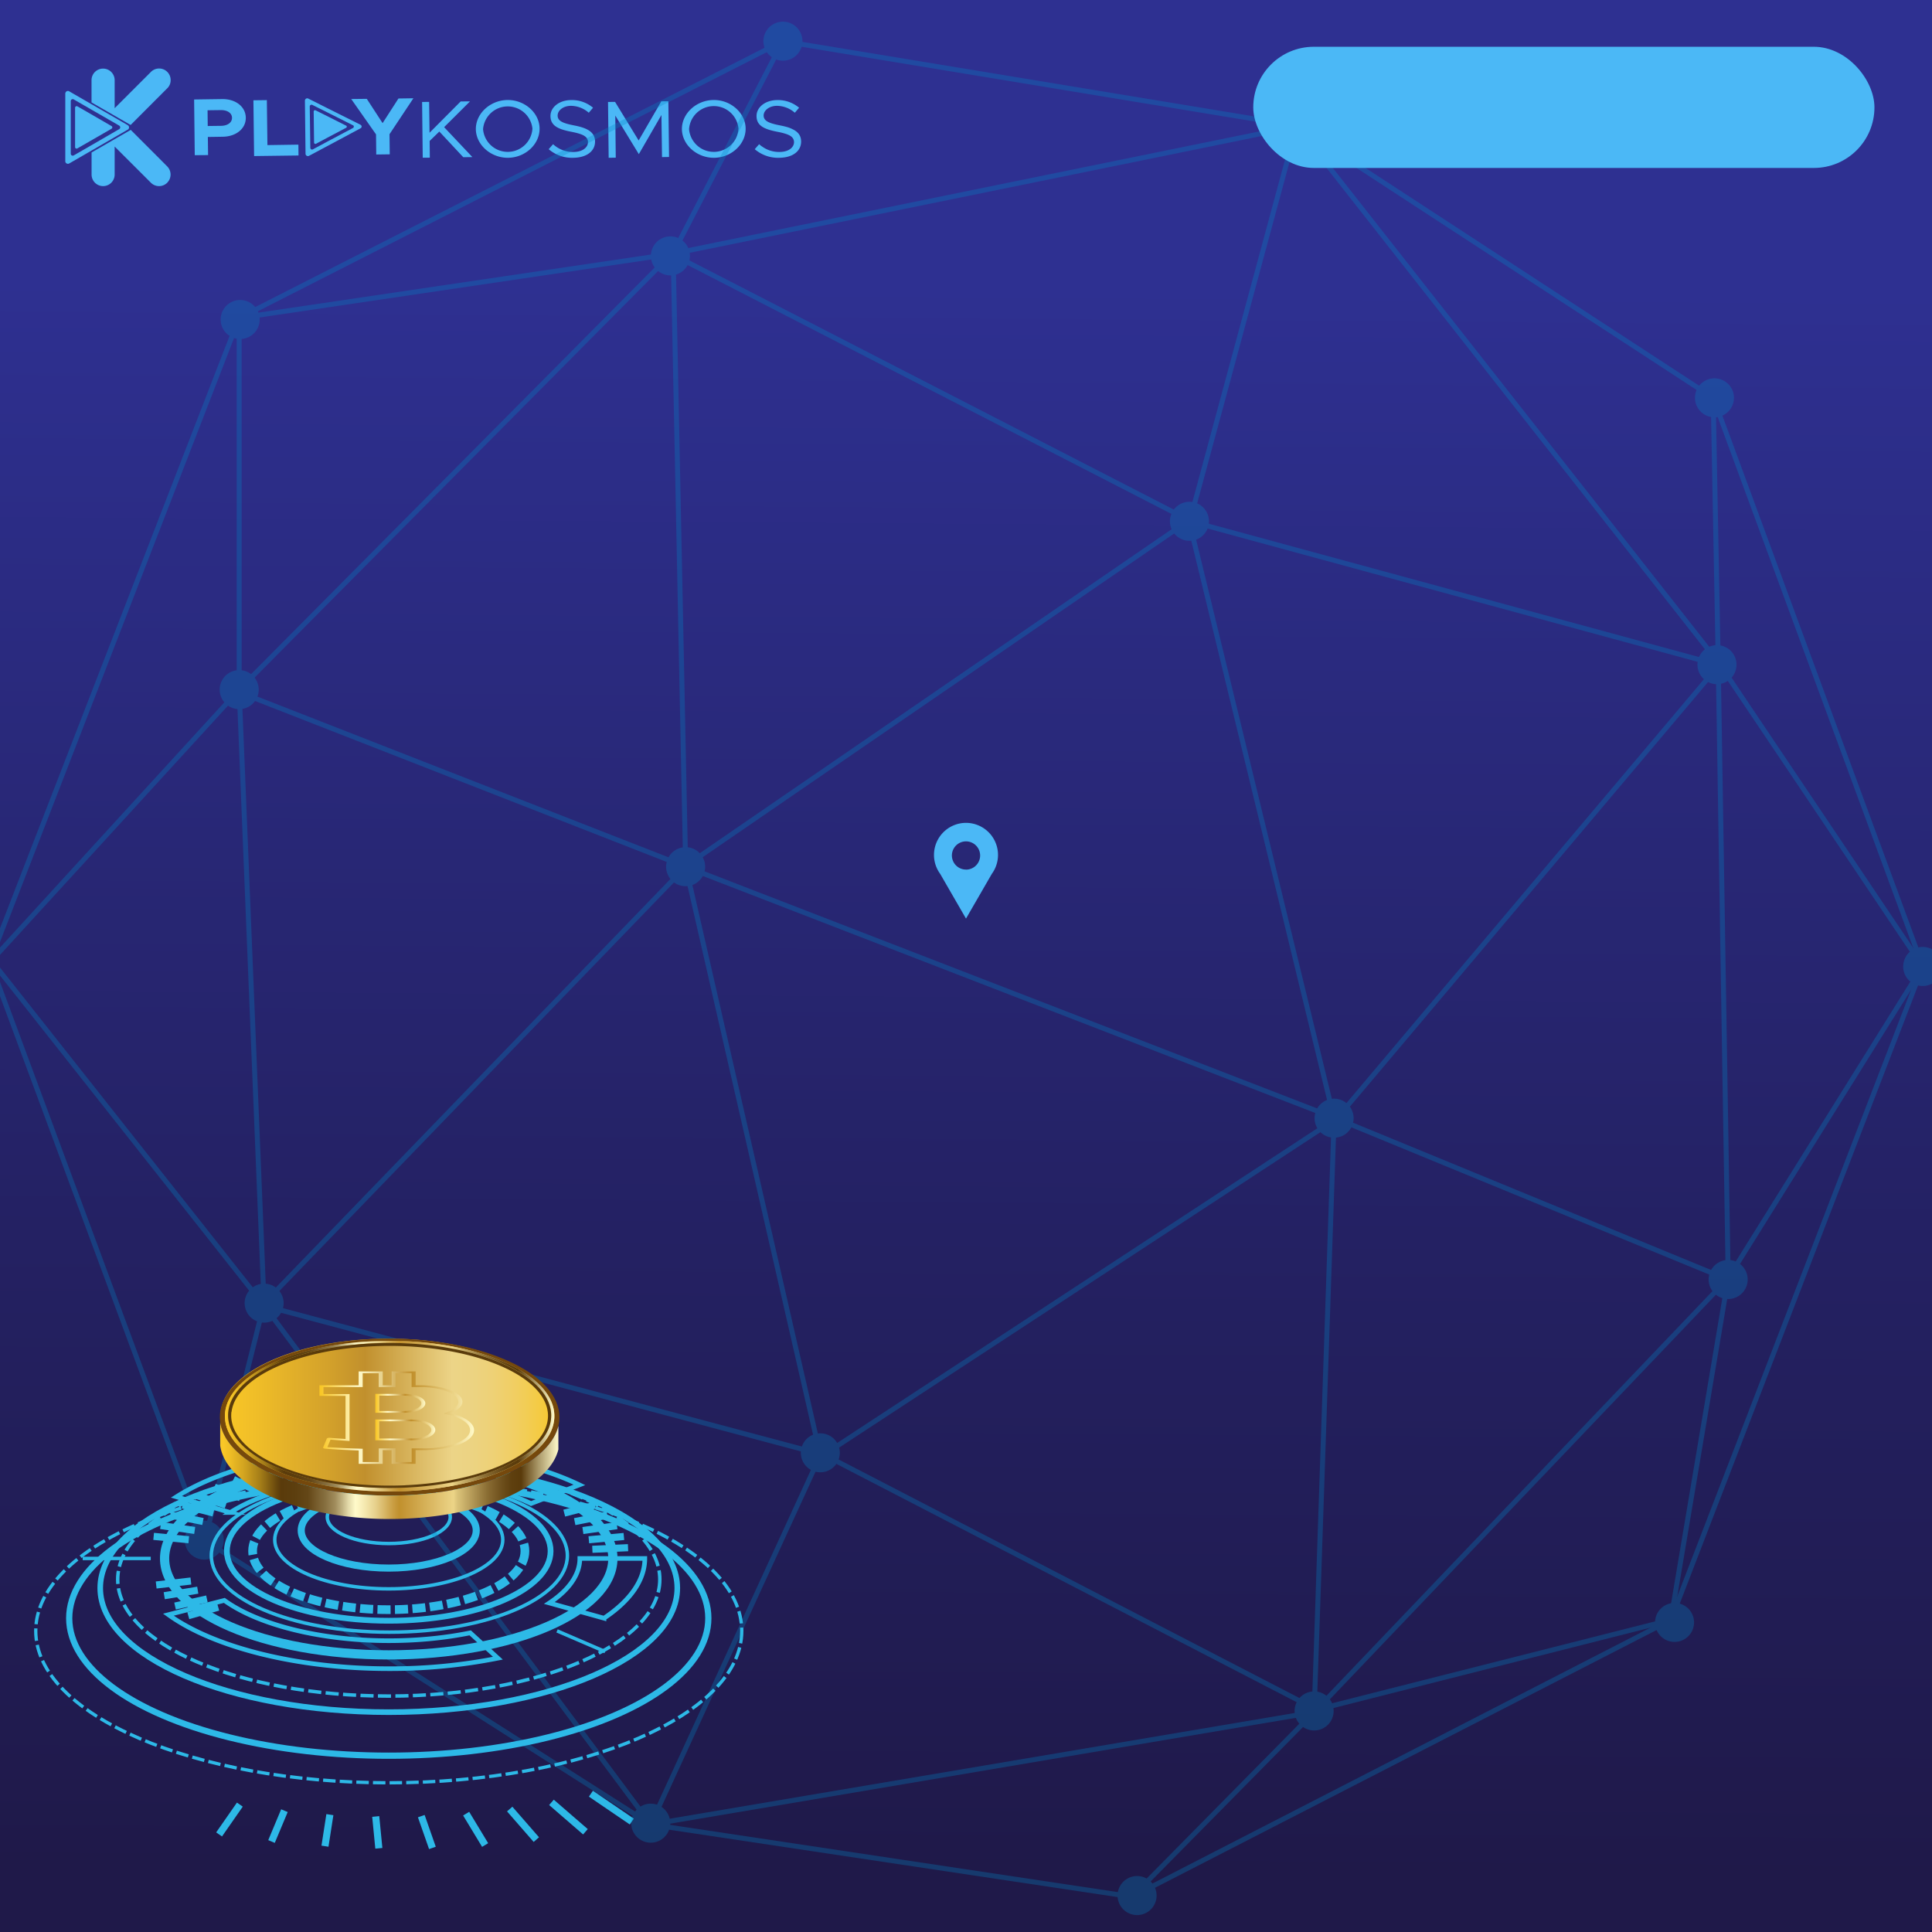 <svg xmlns="http://www.w3.org/2000/svg" xmlns:xlink="http://www.w3.org/1999/xlink" width="335" height="335">
  <defs>
    <linearGradient id="c" x1="168.62" x2="166.24" y1="9.59" y2="344.58" data-name="Degradado sin nombre 2" gradientUnits="userSpaceOnUse">
      <stop offset=".12" stop-color="#2e3091"/>
      <stop offset=".61" stop-color="#242163"/>
      <stop offset=".94" stop-color="#1f1949"/>
    </linearGradient>
    <linearGradient id="d" x1="38.23" x2="96.44" y1="245.48" y2="245.48" gradientUnits="userSpaceOnUse">
      <stop offset=".01" stop-color="#f9c727"/>
      <stop offset=".12" stop-color="#eebc28"/>
      <stop offset=".33" stop-color="#d2a02b"/>
      <stop offset=".43" stop-color="#c1902d"/>
      <stop offset=".69" stop-color="#ecd487"/>
      <stop offset=".75" stop-color="#ecd382"/>
      <stop offset=".81" stop-color="#eed176"/>
      <stop offset=".88" stop-color="#f1ce61"/>
      <stop offset=".95" stop-color="#f4cb44"/>
      <stop offset="1" stop-color="#f9c727"/>
    </linearGradient>
    <linearGradient id="a" x1="39" x2="96.13" y1="245.56" y2="245.56" data-name="Degradado sin nombre 56" gradientUnits="userSpaceOnUse">
      <stop offset=".01" stop-color="#f9c727"/>
      <stop offset=".03" stop-color="#eebd25"/>
      <stop offset=".07" stop-color="#d2a420"/>
      <stop offset=".12" stop-color="#a37c18"/>
      <stop offset=".17" stop-color="#64440c"/>
      <stop offset=".18" stop-color="#5a3b0b"/>
      <stop offset=".22" stop-color="#5c3e0e"/>
      <stop offset=".26" stop-color="#644717"/>
      <stop offset=".28" stop-color="#735828"/>
      <stop offset=".31" stop-color="#866f3f"/>
      <stop offset=".34" stop-color="#a08c5c"/>
      <stop offset=".36" stop-color="#c0b181"/>
      <stop offset=".38" stop-color="#e4dbab"/>
      <stop offset=".4" stop-color="#fffaca"/>
      <stop offset=".42" stop-color="#f8eeb8"/>
      <stop offset=".46" stop-color="#e6d08b"/>
      <stop offset=".51" stop-color="#ca9f44"/>
      <stop offset=".53" stop-color="#c1902d"/>
      <stop offset=".69" stop-color="#ecd487"/>
      <stop offset=".7" stop-color="#ddc57a"/>
      <stop offset=".75" stop-color="#af9453"/>
      <stop offset=".79" stop-color="#8a6d33"/>
      <stop offset=".83" stop-color="#6f511d"/>
      <stop offset=".86" stop-color="#5f400f"/>
      <stop offset=".89" stop-color="#5a3b0b"/>
      <stop offset=".94" stop-color="#a99767"/>
      <stop offset="1" stop-color="#fffaca"/>
    </linearGradient>
    <linearGradient xlink:href="#a" id="e" x1="38.18" x2="96.82" y1="254.98" y2="254.98" data-name="Degradado sin nombre 56"/>
    <linearGradient id="b" x1="1041.01" x2="1049.69" y1="242.95" y2="242.95" data-name="Gold" gradientTransform="translate(-976.13)" gradientUnits="userSpaceOnUse">
      <stop offset=".01" stop-color="#f9c727"/>
      <stop offset=".25" stop-color="#fffaca"/>
      <stop offset=".3" stop-color="#f8eeb8"/>
      <stop offset=".41" stop-color="#e6d08b"/>
      <stop offset=".55" stop-color="#ca9f44"/>
      <stop offset=".6" stop-color="#c1902d"/>
      <stop offset=".87" stop-color="#ecd487"/>
      <stop offset="1" stop-color="#fffaca"/>
    </linearGradient>
    <linearGradient xlink:href="#b" id="g" x2="1051.41" y1="247.56" y2="247.56" data-name="Gold"/>
    <linearGradient xlink:href="#b" id="h" x1="1031.34" x2="1058.15" y1="245.43" y2="245.43" data-name="Gold"/>
    <filter id="f" data-name="drop-shadow-1" filterUnits="userSpaceOnUse">
      <feOffset dx=".19" dy=".38"/>
      <feGaussianBlur result="uuid-1fb42c1c-bea6-474f-af2e-331fc5e660e3" stdDeviation=".38"/>
      <feFlood flood-color="#000" flood-opacity=".75"/>
      <feComposite in2="uuid-1fb42c1c-bea6-474f-af2e-331fc5e660e3" operator="in"/>
      <feComposite in="SourceGraphic"/>
    </filter>
  </defs>
  <g data-name="Layer 1">
    <path fill="url(#c)" d="M0 0h335v335H0z"/>
    <path fill="#4bb8f6" d="M167.5 142.68a5.56 5.56 0 0 0-4.48 8.84l4.48 7.76 4.48-7.76a5.56 5.56 0 0 0-4.48-8.84Zm0 8.1a2.44 2.44 0 1 1 0-4.89 2.44 2.44 0 0 1 0 4.9Z"/>
    <g fill="#4bb8f6" data-name="PRINT">
      <path d="M29.59 13.92c0 .53-.22 1.04-.6 1.4l-6.34 6.35-6.78-3.91V13.9a2 2 0 0 1 4.01 0v4.86l6.28-6.28a2 2 0 0 1 3.43 1.43ZM29 31.68a2 2 0 0 1-2.84 0l-2.13-2.13-4.15-4.14v4.86a2 2 0 0 1-4 0v-3.83l6.79-3.92 4.2 4.2 2.12 2.13a2 2 0 0 1 0 2.83Zm-6.64-9.72a.46.46 0 0 0-.18-.24l-.03-.02-1.7-.99-4.58-2.64-3.86-2.23a.44.44 0 0 0-.62.16.42.42 0 0 0-.07.23v11.72c0 .25.2.45.45.45a.5.5 0 0 0 .24-.06l3.86-2.23 6.28-3.63.07-.04c.05-.05.1-.1.12-.17a.5.5 0 0 0 .02-.31Zm-9.57-4.72 3 1.73 4.88 2.81c.05.04.1.08.13.13v.01a.3.3 0 0 1 .03.26.35.35 0 0 1-.16.21l-4.87 2.82-3 1.73a.35.35 0 0 1-.49-.13.34.34 0 0 1-.04-.18v-9.1c0-.19.15-.34.35-.34a.3.3 0 0 1 .17.05Z"/>
      <path d="M19.46 22.16a.25.25 0 0 1-.12.16l-3.66 2.11-2.26 1.3a.26.26 0 0 1-.4-.22v-6.84a.27.27 0 0 1 .4-.23l2.26 1.3 3.66 2.12c.06.03.1.09.13.15v.15Zm43.05-.53-5.6-2.8-3.44-1.73a.4.4 0 0 0-.54.15.6.6 0 0 0-.06.17l.11 9.29c.03.21.23.38.45.35.06 0 .12-.02.16-.05l.22-.11L57 25.2l1.96-1.05 3.55-1.9a.37.37 0 0 0 .18-.2.31.31 0 0 0 0-.21.37.37 0 0 0-.18-.2Zm-5.6 2.84-2.63 1.41a.3.3 0 0 1-.43-.1.3.3 0 0 1-.04-.13l-.1-7.21c.02-.17.17-.3.34-.28.05 0 .09.02.13.04l2.68 1.34.96.48 3.38 1.7c.06.02.12.08.15.15l-.01.15-.01.03a.23.23 0 0 1-.12.14l-4.3 2.28Z"/>
      <path d="M60.13 22.02a.21.21 0 0 1-.1.13l-3.23 1.71-1.99 1.06a.23.23 0 0 1-.35-.17l-.07-5.43a.23.23 0 0 1 .35-.18l2.01 1 3.27 1.65c.05.02.09.06.1.12a.2.2 0 0 1 0 .12Zm-21.62-4.84-2.14.03-2.71.04.03 2.64.08 7.02 2.31-.02-.04-3.14 2.55-.04c2.34-.02 4.05-1.4 4.03-3.3-.03-1.92-1.77-3.26-4.1-3.23Zm-.2 4.64-2.29.03-.03-2.73 2.3-.03c1.14-.01 1.93.51 1.94 1.34 0 .83-.77 1.38-1.92 1.39Zm13.45 5.14-7.7.1-.12-9.67 2.33-.03.1 7.8 5.37-.08.02 1.88zm15.78-3.69.04 3.49-2.34.03-.04-3.49-4.3-6.13 2.7-.03 2.74 4.21 2.75-4.27 2.59-.04-4.14 6.23zm14.37 3.97-1.58.02-4.15-4.45-1.68 1.63.03 2.9-1.23.01-.11-9.67 1.22-.01.07 5.35 5.4-5.43 1.62-.01-4.49 4.47 4.9 5.19zm6.07-9.9c-2.98.04-5.5 2.35-5.47 5.07.04 2.71 2.6 4.98 5.6 4.95 3-.04 5.49-2.37 5.45-5.1-.03-2.7-2.6-4.96-5.58-4.92Zm.4 8.98a4.29 4.29 0 0 1-4.62-3.93 4.3 4.3 0 0 1 8.56-.1 4.29 4.29 0 0 1-3.94 4.03Zm14.8-1.8c.02 1.54-1.25 2.8-3.77 2.84a6.2 6.2 0 0 1-4.27-1.49l.76-.87c.97.9 2.24 1.38 3.55 1.35 1.67-.02 2.5-.85 2.5-1.72-.01-1.03-1.04-1.42-2.93-1.79-2.18-.43-3.55-1.01-3.57-2.7-.02-1.54 1.5-2.77 3.58-2.79a5.67 5.67 0 0 1 3.8 1.33l-.74.87a4.74 4.74 0 0 0-3.1-1.2c-1.35.01-2.3.81-2.3 1.7.01 1 1.08 1.35 2.92 1.71 2.08.41 3.55 1.06 3.57 2.76Zm12.83 2.7-1.22.02-.1-7.3-3.92 6.79-4.08-6.69.08 7.3-1.23.02-.11-9.68 1.22-.01 4.09 6.69 3.93-6.79 1.22-.01.12 9.66zm7.7-9.88c-2.98.04-5.5 2.35-5.47 5.07.04 2.71 2.6 4.98 5.6 4.95 3-.04 5.49-2.37 5.45-5.1-.04-2.7-2.6-4.96-5.58-4.92Zm.4 8.98a4.3 4.3 0 0 1-4.63-3.93 4.3 4.3 0 0 1 8.57-.1 4.29 4.29 0 0 1-3.94 4.03Zm14.8-1.8c.02 1.54-1.26 2.8-3.77 2.84a6.22 6.22 0 0 1-4.27-1.49l.76-.87c.17.15.33.3.52.41.88.63 1.94.96 3.03.94 1.66-.02 2.51-.85 2.5-1.72-.02-.75-.56-1.16-1.59-1.47a11 11 0 0 0-1.15-.28l-.2-.04c-2.17-.43-3.55-1.01-3.56-2.7-.02-1.54 1.5-2.77 3.58-2.79a5.7 5.7 0 0 1 3.8 1.33l-.74.87a4.77 4.77 0 0 0-3.12-1.2c-1.33.01-2.3.81-2.29 1.7.02 1 1.1 1.35 2.93 1.71.39.08.75.16 1.1.26.36.1.69.23.98.38.92.43 1.48 1.08 1.49 2.12Z"/>
    </g>
    <ellipse cx="67.41" cy="263.05" fill="none" stroke="#2db9e7" stroke-miterlimit="10" stroke-width=".6" rx="10.66" ry="4.59"/>
    <path fill="none" stroke="#2db9e7" stroke-miterlimit="10" stroke-width="1.23" d="m37.99 318.08 3.6-5.17m5.49 6.4 2.24-5.35m7.03 6.16.85-5.47m8.49 5.84-.54-5.52m9.83 5.45-1.93-5.51m11.07 5.01-3.29-5.44m12.17 4.5-4.62-5.3m13.13 3.94-5.89-5.1m13.93 3.33-7.09-4.83"/>
    <g opacity=".3">
      <path fill="none" stroke="#0085c7" stroke-miterlimit="10" stroke-width=".86" d="m135.75 7.14 89.09 14.7 72.22 47.14 36.33 98.6-43.68 113.31-93.41 48-83.47-12.54-77.41-49.3-37.19-100.33L41.47 55.14l94.28-48z"/>
      <path fill="none" stroke="#0085c7" stroke-miterlimit="10" stroke-width=".86" d="m196.3 328.89 31.57-32 3.46-102.93L206.24 90.6l18.6-68.76 73.09 92.98 35.46 52.76-33.73 54.06-71.79 75.25-115.04 19.46L45.8 226.4l-4.33-106.82V55.14"/>
      <path fill="none" stroke="#0085c7" stroke-miterlimit="10" stroke-width=".86" d="m297.06 68.98.87 45.84 1.73 106.82-9.95 59.25M135.75 7.14 116.72 43.9l2.17 106.38 23.35 102.07-29.41 64"/>
      <path fill="none" stroke="#0085c7" stroke-miterlimit="10" stroke-width=".86" d="m225.13 21.84-108.69 22.2-74.97 11.1m256.35 60.11-91.14-24.79-90.24-46.42-74.68 75.25-43.25 47.28L45.8 226.4m252.34-111.15-66.38 78.71-89.09 58.39"/>
      <path fill="none" stroke="#0085c7" stroke-miterlimit="10" stroke-width=".86" d="m35.42 267.48 10.38-41.51 73.52-76.12 86.92-59.68"/>
      <path fill="none" stroke="#0085c7" stroke-miterlimit="10" stroke-width=".86" d="m41.47 120.01 77.42 30.27 112.87 43.68 68.33 28.11m-10.38 58.82-61.41 15.57-85.2-44.11-97.3-25.95"/>
      <path fill="#0085c7" d="M38.26 55.4a3.38 3.38 0 1 0 6.77 0 3.38 3.38 0 0 0-6.77 0Zm-.17 64.18a3.38 3.38 0 1 0 6.77 0 3.38 3.38 0 0 0-6.77 0Zm77.41 30.7a3.38 3.38 0 1 0 6.77 0 3.38 3.38 0 0 0-6.77 0Zm-73.08 75.68a3.38 3.38 0 1 0 6.76 0 3.38 3.38 0 0 0-6.76 0Zm-10.38 41.09a3.38 3.38 0 1 0 6.76 0 3.38 3.38 0 0 0-6.76 0Zm77.41 49.08a3.38 3.38 0 1 0 6.77 0 3.38 3.38 0 0 0-6.77 0Zm29.41-64.22a3.38 3.38 0 1 0 6.76 0 3.38 3.38 0 0 0-6.76 0Zm85.62 44.76a3.38 3.38 0 1 0 6.77 0 3.38 3.38 0 0 0-6.77 0Zm-30.7 32.01a3.38 3.38 0 1 0 6.77 0 3.38 3.38 0 0 0-6.77 0Zm93.2-47.36a3.38 3.38 0 1 0 6.76 0 3.38 3.38 0 0 0-6.76 0Zm9.29-59.46a3.38 3.38 0 1 0 6.77 0 3.38 3.38 0 0 0-6.77 0ZM330 167.58a3.38 3.38 0 1 0 6.78 0 3.38 3.38 0 0 0-6.77 0Zm-35.67-52.33a3.38 3.38 0 1 0 6.77 0 3.38 3.38 0 0 0-6.77 0Zm-.43-46.27a3.38 3.38 0 1 0 6.76 0 3.38 3.38 0 0 0-6.76 0Zm-72.44-47.14a3.38 3.38 0 1 0 6.76 0 3.38 3.38 0 0 0-6.76 0Zm-18.6 68.55a3.38 3.38 0 1 0 6.77 0 3.38 3.38 0 0 0-6.77 0Zm25.08 103.5a3.38 3.38 0 1 0 6.77 0 3.38 3.38 0 0 0-6.77 0ZM112.86 44.37a3.38 3.38 0 1 0 6.77 0 3.38 3.38 0 0 0-6.77 0Zm19.51-37.23a3.38 3.38 0 1 0 6.77 0 3.38 3.38 0 0 0-6.77 0Z"/>
    </g>
    <rect width="107.71" height="21.01" x="217.31" y="8.11" fill="#4bb8f6" rx="10.5" ry="10.5"/>
    <path fill="none" d="M80.88 254.77H54.43l-.19-11.38 26.64-1.13v12.5Z"/>
    <ellipse cx="67.41" cy="266.99" fill="none" stroke="#2db9e7" stroke-miterlimit="10" stroke-width=".6" rx="19.77" ry="8.51"/>
    <path fill="none" stroke="#2db9e7" stroke-miterlimit="10" stroke-width="1.23" d="M82.58 265.37c0 3.6-6.8 6.53-15.17 6.53s-15.18-2.92-15.18-6.53 6.8-6.53 15.18-6.53c8.38 0 15.17 2.92 15.17 6.53Z"/>
    <path fill="none" stroke="#2db9e7" stroke-miterlimit="10" stroke-width="1.6" d="M106.27 270.23c0 9.24-17.4 16.72-38.86 16.72-21.47 0-38.87-7.48-38.87-16.72s17.4-16.72 38.87-16.72c21.46 0 38.86 7.48 38.86 16.72Z"/>
    <path fill="none" stroke="#2db9e7" stroke-miterlimit="10" stroke-width=".8" d="M67.4 289.34c-15.58 0-30.22-3.59-38.2-9.36l9.7-2.48c5.95 4.3 16.87 6.99 28.5 6.99 4.95 0 9.7-.46 14.13-1.36l4.8 4.39a95.44 95.44 0 0 1-18.92 1.82Zm37.33-8.75-9.47-2.64c3.46-2.3 5.28-4.97 5.28-7.72h11.27c0 3.69-2.45 7.27-7.08 10.36Zm-64.8-18.33-9.34-2.72c8.28-5.27 22.04-8.42 36.82-8.42 12.6 0 24.64 2.32 33.06 6.35l-8.39 3.24c-6.28-3.01-15.27-4.74-24.67-4.74-11.03 0-21.3 2.35-27.48 6.29Z"/>
    <path fill="none" stroke="#2db9e7" stroke-dasharray="0 0 2.273 .757" stroke-miterlimit="10" stroke-width="1.51" d="M91.02 268.95c0 5.61-10.57 10.16-23.61 10.16s-23.61-4.55-23.61-10.16 10.57-10.16 23.6-10.16c13.05 0 23.62 4.55 23.62 10.16Z"/>
    <path fill="none" stroke="#2db9e7" stroke-miterlimit="10" d="M95.47 268.95c0 6.67-12.56 12.08-28.06 12.08-15.5 0-28.07-5.41-28.07-12.08s12.57-12.08 28.07-12.08 28.06 5.4 28.06 12.08Z"/>
    <ellipse cx="67.51" cy="269.73" fill="none" stroke="#2db9e7" stroke-miterlimit="10" stroke-width=".6" rx="30.87" ry="13.28"/>
    <path fill="none" stroke="#2db9e7" stroke-miterlimit="10" stroke-width=".97" d="M117.44 275.36c0 11.88-22.4 21.52-50.03 21.52-27.63 0-50.03-9.64-50.03-21.52s22.4-21.53 50.03-21.53c27.63 0 50.03 9.64 50.03 21.53Z"/>
    <ellipse cx="67.41" cy="280.59" fill="none" stroke="#2db9e7" stroke-miterlimit="10" stroke-width="1.08" rx="55.41" ry="23.84"/>
    <path fill="none" stroke="#2db9e7" stroke-dasharray="0 0 2.163 .721" stroke-miterlimit="10" stroke-width=".57" d="M128.62 282.79c0 14.54-27.4 26.34-61.21 26.34-33.8 0-61.21-11.8-61.21-26.34s27.4-26.34 61.2-26.34c33.81 0 61.22 11.79 61.22 26.34Z"/>
    <ellipse cx="67.41" cy="273.87" fill="none" stroke="#2db9e7" stroke-dasharray="0 0 2.272 .757" stroke-miterlimit="10" stroke-width=".6" rx="47" ry="20.22"/>
    <path fill="none" stroke="#2db9e7" stroke-miterlimit="10" stroke-width="1.23" d="m65.44 252.3.3 2.67m-4.82-2.48.97 2.65m-5.42-2.24 1.63 2.59m-5.95-1.97 2.28 2.49m-6.42-1.68 2.9 2.38m-6.8-1.37 3.48 2.22m-7.11-1.04 4.02 2.04m-7.33-.7 4.51 1.85m-7.46-.36 4.95 1.62m-7.51 0 5.34 1.38m-7.47.35 5.66 1.12m-7.34.7 5.91.85m-7.12 1.03 6.09.58m-5.65 7.85 6.02-.69m-4.62 2.55 5.81-.96m-3.94 2.75 5.53-1.23m-3.23 2.91 5.19-1.48m71.06-10.32-6.19.28m5.47-2.22-6.08.57m4.88-2.45-5.91.85m4.23-2.67-5.65 1.12m3.53-2.85-5.34 1.38"/>
    <path fill="none" stroke="#2db9e7" stroke-miterlimit="10" stroke-width=".6" d="m96.59 282.79 8.34 3.59m-78.79-16.15h-11.8"/>
    <path fill="url(#d)" d="M70.2 258.77c-16 .73-30.24-4.63-31.83-11.97a6.18 6.18 0 0 1-.1-2.06l.02-.01c.77-6.47 11.7-11.89 26.17-12.55 16-.72 30.26 4.65 31.84 11.98l.1.59c.85 7.1-10.64 13.32-26.2 14.02Z"/>
    <path fill="#75480c" d="M96.86 244.38c-1.6-7.48-16.02-12.94-32.2-12.2-15.83.72-27.48 7.1-26.48 14.39 0 .16.04.32.08.49.05.23.1.46.18.68 2.3 7.13 16.34 12.24 32.02 11.52 13.68-.62 24.25-5.48 26.22-11.5l.14-.5c.23-.93.25-1.9.04-2.88Zm-.8 2c-.83 6.28-11.54 11.54-25.68 12.18-15.7.7-29.7-4.53-31.25-11.71-.03-.16-.06-.32-.07-.47v-.01c-.96-6.98 10.33-13.12 25.69-13.81 15.7-.71 29.69 4.54 31.24 11.7.15.72.18 1.43.08 2.12Z"/>
    <path fill="url(#a)" d="M95.99 244.26c-1.55-7.17-15.54-12.42-31.24-11.7-15.36.68-26.65 6.82-25.7 13.8v.01l.08.47c1.56 7.18 15.55 12.42 31.25 11.71 14.14-.64 24.85-5.9 25.69-12.18.1-.69.07-1.4-.08-2.1Zm-25.67 13.68c-15.4.68-29.12-4.37-30.64-11.28a5.07 5.07 0 0 1-.13-1.09c-.2-6.45 10.66-12 25.25-12.65 15.4-.69 29.12 4.36 30.64 11.27.1.47.15.94.13 1.4-.15 6.32-10.9 11.7-25.25 12.35Z"/>
    <path fill="#5a3b0b" d="M95.44 244.2c-1.52-6.91-15.24-11.96-30.64-11.27-14.6.63-25.45 6.2-25.25 12.64 0 .36.05.73.13 1.1 1.52 6.9 15.24 11.96 30.64 11.28 14.35-.65 25.1-6.03 25.25-12.35.02-.46-.03-.93-.13-1.4Zm-25.17 13.34c-15.1.65-28.54-4.2-30.04-10.86a5.38 5.38 0 0 1-.1-1.87h.02c.73-5.87 11.05-10.78 24.7-11.38 15.1-.65 28.55 4.21 30.04 10.86l.09.53c.8 6.43-10.03 12.07-24.71 12.71Z"/>
    <path fill="url(#e)" d="M96.82 247.25v4.07c-1.52 6.24-12.3 11.36-26.36 12-16.18.74-30.6-4.72-32.2-12.2a2.94 2.94 0 0 1-.08-.49v-4.07c0 .16.04.32.08.5.05.23.1.46.18.68 2.3 7.13 16.34 12.24 32.02 11.52 13.68-.62 24.25-5.48 26.22-11.5l.14-.5Z"/>
    <g filter="url(#f)">
      <path fill="url(#b)" d="M69.92 241.31h-5.03v3.28h5.03c2.01 0 3.64-.74 3.64-1.64s-1.63-1.64-3.64-1.64Zm0 2.97h-4.34v-2.66h4.34c1.63 0 2.95.6 2.95 1.33s-1.32 1.33-2.95 1.33Z"/>
      <path fill="url(#g)" d="M71.27 245.75h-6.38v3.61h6.38c2.22 0 4.02-.8 4.02-1.8s-1.8-1.8-4.02-1.8Zm0 3.3h-5.7v-2.99h5.7c1.83 0 3.33.67 3.33 1.5s-1.5 1.49-3.33 1.49Z"/>
      <path fill="url(#h)" d="M77.92 244.66c1.28-.51 2.07-1.21 2.07-1.98 0-1.48-2.92-2.7-6.63-2.85v-.01h-1.48v-2.4h-4.16v2.4h-1.54v-2.4H62v2.4h-6.8v1.84h4.52v7.47c-.92-.06-1.84-.12-2.75-.2-.23-.02-.45.05-.5.15l-.63 1.52c-.05.1.12.2.37.22 1.92.15 3.85.25 5.8.3v2.32h4.16v-2.37c.51 0 1.02.02 1.54 0v2.37h4.16v-2.37h1.6c5.05-.11 8.54-1.59 8.54-3.48 0-1.23-1.65-2.32-4.1-2.93Zm1.26 5.1a16.76 16.76 0 0 1-6.29 1h-1.7v2.37h-2.78v-2.38l-.73.01a15.8 15.8 0 0 1-.82 0h-.7l-.67.01v2.36H62.7v-2.3l-.65-.02c-1.83-.05-3.67-.14-5.47-.27l.54-1.29c.8.07 1.65.13 2.52.18l.78.05v-8.13H55.9v-1.22h6.8v-2.4h2.78v2.4h2.92v-2.4h2.78v2.4h1.76l.35.01c3.37.13 6 1.25 6 2.54 0 .65-.65 1.27-1.84 1.75l-.73.3.86.2c2.34.58 3.74 1.58 3.74 2.66 0 .83-.77 1.6-2.15 2.18Z"/>
    </g>
  </g>
</svg>
